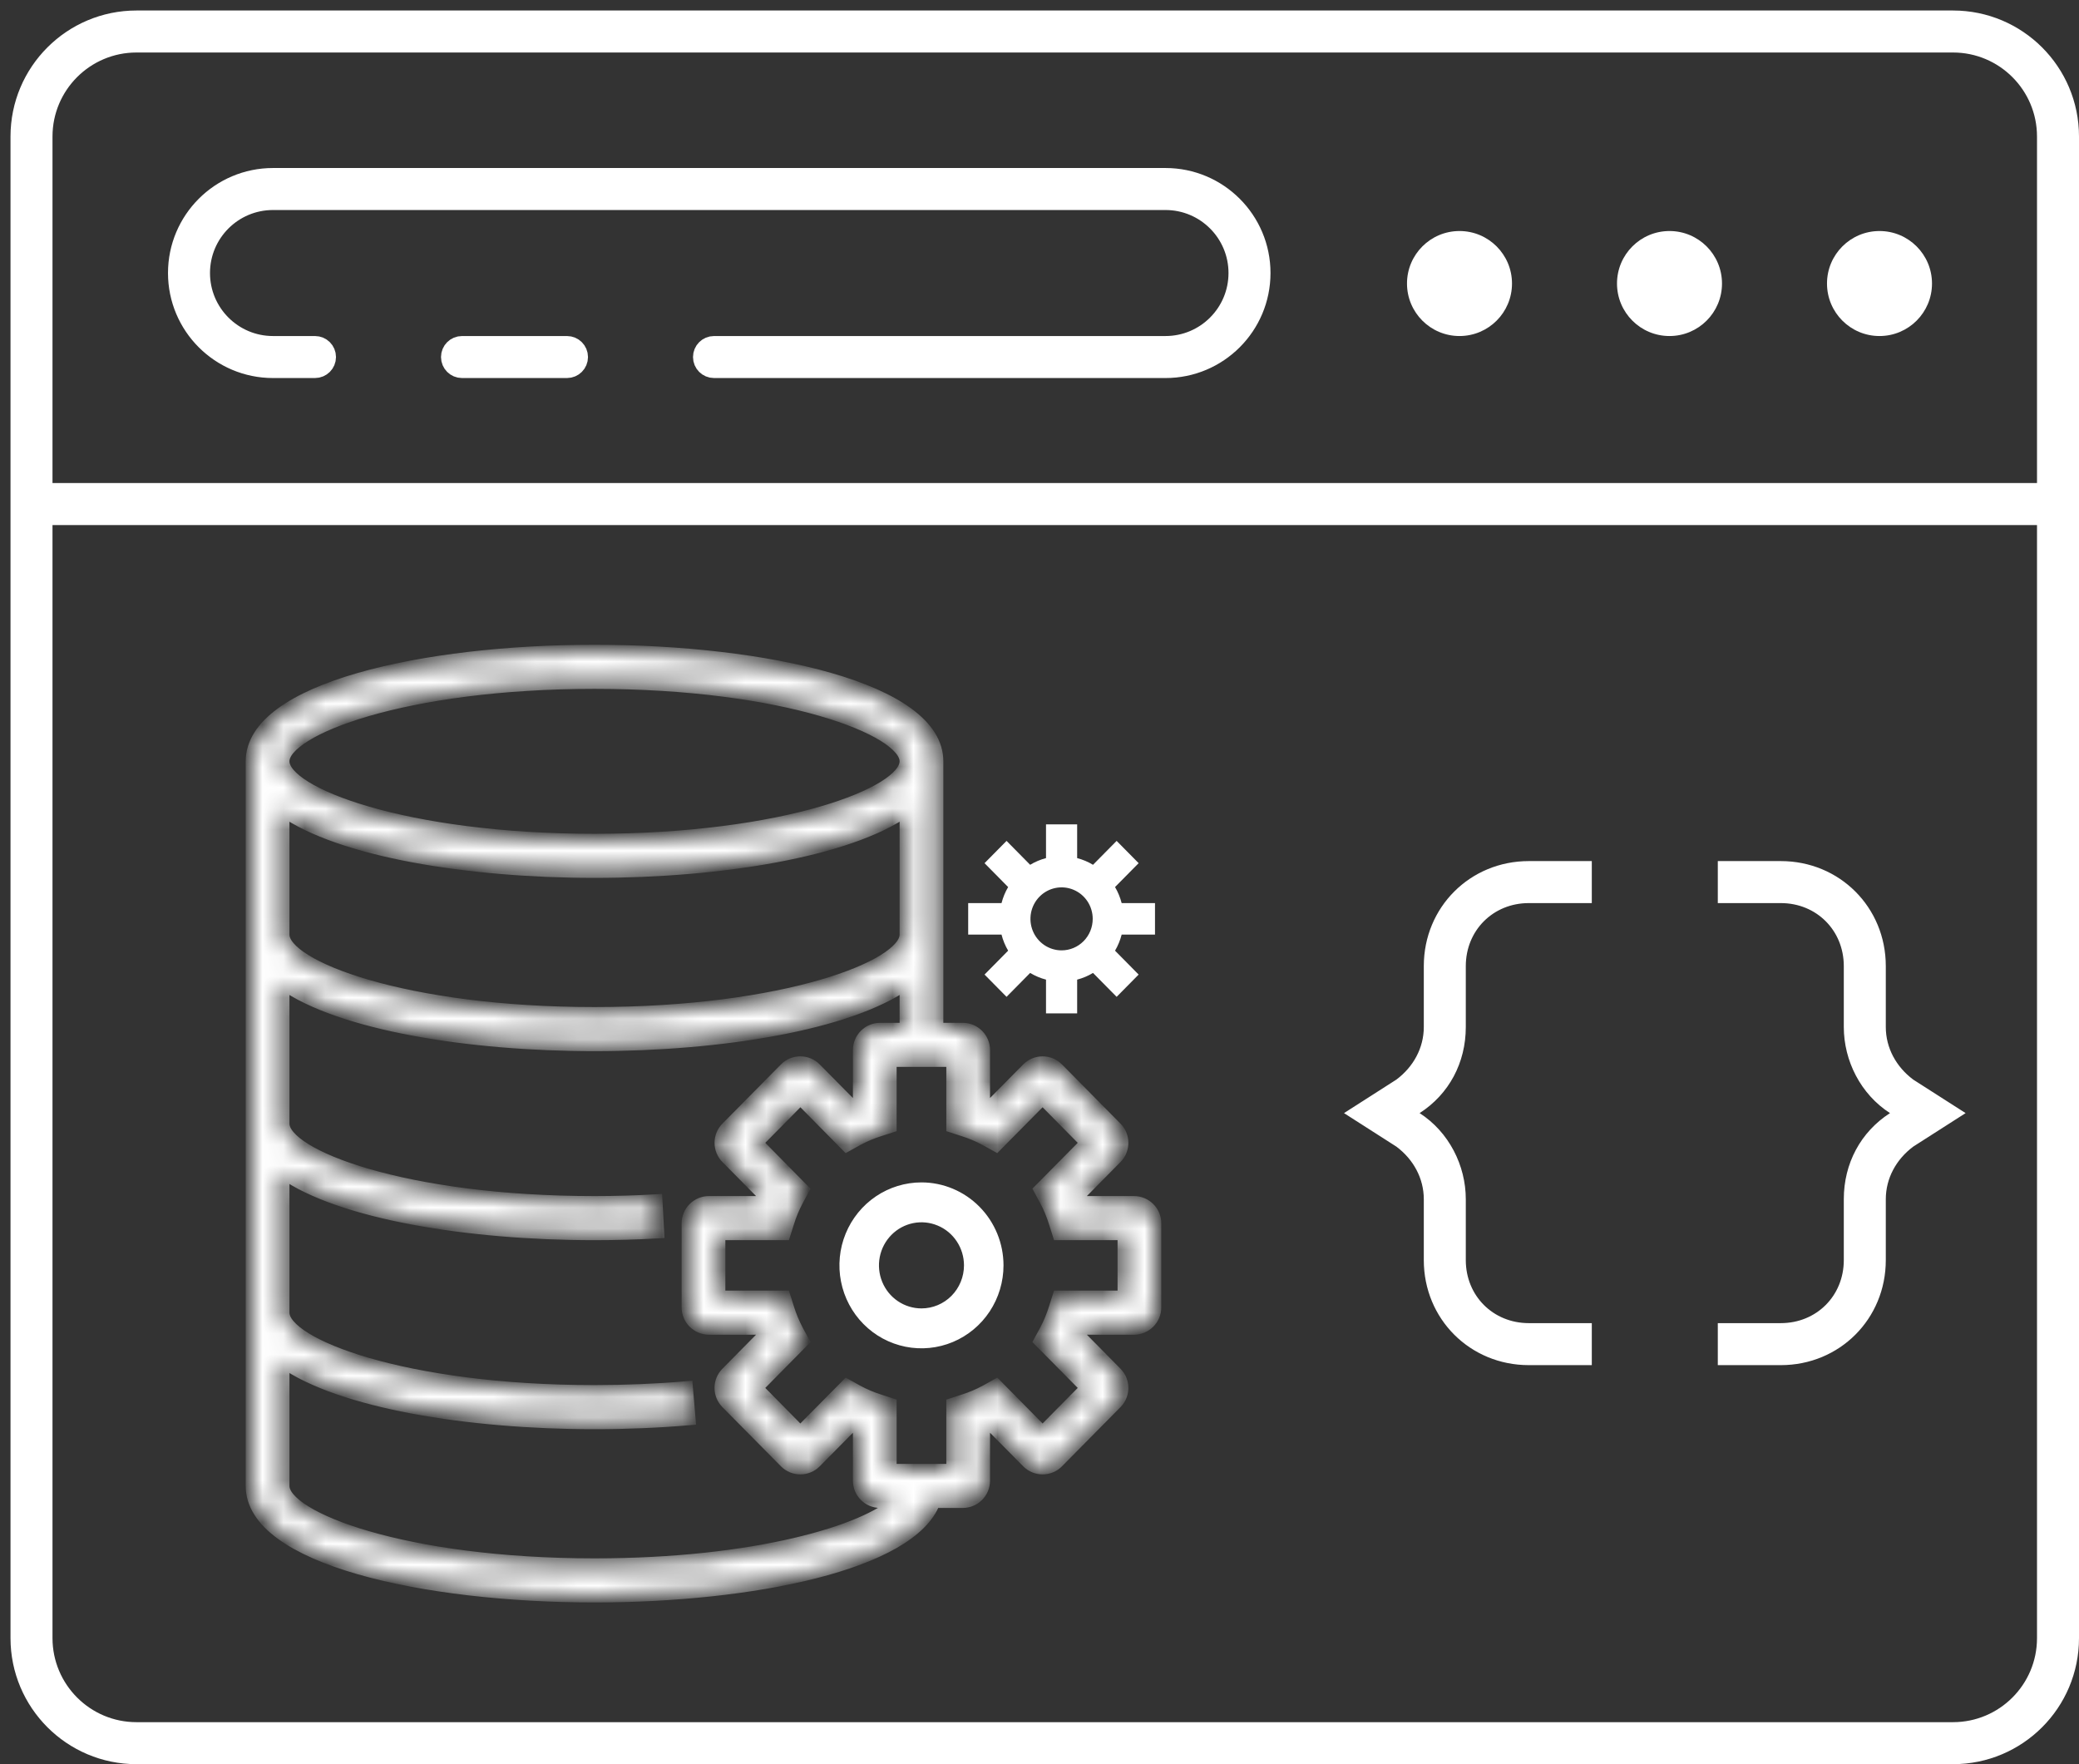 <svg width="99" height="84" viewBox="0 0 99 84" fill="none" xmlns="http://www.w3.org/2000/svg">
<rect x="0" y="0" width="99" height="84" fill="#333333" stroke="none"/>
<path d="M2 23V23.5H2.5H97H97.5V23V6.5C97.5 4.015 95.485 2 93 2H6.5C4.015 2 2 4.015 2 6.501V23ZM2.5 24.5H2V25V77.996C2 80.482 4.015 82.5 6.5 82.5H93C95.485 82.5 97.5 80.485 97.5 78V25V24.5H97H2.5ZM1 6.501C1 3.463 3.462 1 6.5 1H93C96.038 1 98.5 3.462 98.5 6.5V78C98.5 81.038 96.038 83.5 93 83.5H6.5C3.462 83.5 1 81.033 1 77.996V6.501ZM13 9.5C11.067 9.5 9.5 11.067 9.5 13C9.5 14.933 11.067 16.5 13 16.5H15C15.276 16.5 15.5 16.724 15.5 17C15.5 17.276 15.276 17.5 15 17.5H13C10.515 17.5 8.5 15.485 8.5 13C8.5 10.515 10.515 8.5 13 8.5H55.5C57.985 8.5 60 10.515 60 13C60 15.485 57.985 17.5 55.5 17.5H34C33.724 17.5 33.5 17.276 33.5 17C33.5 16.724 33.724 16.5 34 16.5H55.5C57.433 16.5 59 14.933 59 13C59 11.067 57.433 9.5 55.5 9.5H13ZM22 16.5H27C27.276 16.5 27.5 16.724 27.5 17C27.5 17.276 27.276 17.5 27 17.5H22C21.724 17.5 21.5 17.276 21.5 17C21.5 16.724 21.724 16.5 22 16.5Z" fill="white" stroke="white"/>
<circle cx="69.5" cy="13.5" r="2.5" fill="white"/>
<circle cx="79.5" cy="13.5" r="2.5" fill="white"/>
<circle cx="89.5" cy="13.5" r="2.5" fill="white"/>
<mask id="path-5-inside-1" fill="white">
<path d="M51.347 56.936L53.144 55.118C53.529 54.728 53.529 54.102 53.144 53.712L50.358 50.894C49.967 50.498 49.328 50.498 48.936 50.894L47.156 52.695C47.055 52.651 46.952 52.608 46.845 52.565V50C46.845 49.448 46.397 49 45.845 49H44.621V36.25C44.621 32.8 36.416 31 28.31 31C20.205 31 12 32.8 12 36.25V70.75C12 74.2 20.205 76 28.31 76C35.805 76 43.379 74.457 44.479 71.5H45.845C46.397 71.5 46.845 71.052 46.845 70.5V67.935C46.952 67.892 47.055 67.849 47.156 67.805L48.936 69.606C49.328 70.002 49.967 70.002 50.358 69.606L53.144 66.788C53.529 66.398 53.529 65.772 53.144 65.382L51.347 63.563C51.392 63.462 51.434 63.358 51.476 63.25H54C54.552 63.25 55 62.802 55 62.25V58.25C55 57.698 54.552 57.25 54 57.25H51.476C51.434 57.142 51.392 57.038 51.347 56.936ZM28.31 32.5C37.362 32.5 43.138 34.721 43.138 36.25C43.138 37.779 37.362 40 28.31 40C19.259 40 13.483 37.779 13.483 36.25C13.483 34.721 19.259 32.5 28.31 32.5ZM13.483 38.575C16.207 40.502 22.284 41.5 28.31 41.5C34.336 41.5 40.414 40.502 43.138 38.575V44.5C43.138 46.029 37.362 48.25 28.31 48.25C19.259 48.25 13.483 46.029 13.483 44.5V38.575ZM28.31 74.5C19.259 74.5 13.483 72.279 13.483 70.75V64.825C16.207 66.752 22.284 67.75 28.31 67.75C29.838 67.75 31.355 67.686 32.822 67.561L32.696 66.066C31.276 66.188 29.797 66.25 28.31 66.25C19.259 66.25 13.483 64.029 13.483 62.5V55.825C16.207 57.752 22.284 58.75 28.31 58.75C29.322 58.75 30.337 58.721 31.328 58.666L31.245 57.166C30.282 57.222 29.295 57.25 28.31 57.25C19.259 57.25 13.483 55.029 13.483 53.5V46.825C16.207 48.752 22.284 49.75 28.31 49.75C34.336 49.75 40.414 48.752 43.138 46.825V49H41.914C41.361 49 40.914 49.448 40.914 50V52.565C40.807 52.608 40.704 52.651 40.603 52.695L38.823 50.894C38.431 50.498 37.792 50.498 37.4 50.894L34.614 53.712C34.23 54.102 34.23 54.728 34.614 55.118L36.411 56.936C36.367 57.038 36.325 57.142 36.282 57.25H33.759C33.206 57.25 32.759 57.698 32.759 58.25V62.25C32.759 62.802 33.206 63.25 33.759 63.25H36.282C36.325 63.358 36.367 63.462 36.411 63.563L34.614 65.382C34.229 65.772 34.229 66.398 34.614 66.788L37.4 69.606C37.792 70.002 38.431 70.002 38.823 69.606L40.603 67.805C40.704 67.849 40.807 67.892 40.914 67.935V70.5C40.914 71.052 41.361 71.5 41.914 71.5H42.716C41.255 72.915 35.96 74.5 28.31 74.5ZM53.517 61.75H50.412L50.246 62.27C50.131 62.646 49.981 63.009 49.798 63.355L49.531 63.848L51.742 66.085L49.647 68.204L47.438 65.966L46.951 66.237C46.609 66.423 46.25 66.575 45.879 66.691L45.362 66.859V70H42.397V66.859L41.883 66.691C41.512 66.575 41.153 66.423 40.811 66.237L40.324 65.966L38.111 68.204L36.021 66.085L38.228 63.85L37.961 63.357C37.778 63.011 37.627 62.648 37.512 62.273L37.347 61.75H34.241V58.75H37.347L37.512 58.23C37.627 57.854 37.778 57.491 37.961 57.145L38.228 56.652L36.021 54.415L38.115 52.295L40.321 54.533L40.808 54.263C41.15 54.077 41.509 53.925 41.88 53.809L42.397 53.641V50.5H45.362V53.641L45.876 53.809C46.247 53.925 46.606 54.077 46.948 54.263L47.435 54.533L49.647 52.295L51.742 54.415L49.531 56.65L49.798 57.143C49.981 57.489 50.131 57.852 50.246 58.227L50.412 58.748H53.517V61.75Z"/>
</mask>
<path d="M51.347 56.936L53.144 55.118C53.529 54.728 53.529 54.102 53.144 53.712L50.358 50.894C49.967 50.498 49.328 50.498 48.936 50.894L47.156 52.695C47.055 52.651 46.952 52.608 46.845 52.565V50C46.845 49.448 46.397 49 45.845 49H44.621V36.25C44.621 32.8 36.416 31 28.31 31C20.205 31 12 32.8 12 36.25V70.75C12 74.2 20.205 76 28.31 76C35.805 76 43.379 74.457 44.479 71.5H45.845C46.397 71.5 46.845 71.052 46.845 70.5V67.935C46.952 67.892 47.055 67.849 47.156 67.805L48.936 69.606C49.328 70.002 49.967 70.002 50.358 69.606L53.144 66.788C53.529 66.398 53.529 65.772 53.144 65.382L51.347 63.563C51.392 63.462 51.434 63.358 51.476 63.25H54C54.552 63.25 55 62.802 55 62.25V58.25C55 57.698 54.552 57.25 54 57.25H51.476C51.434 57.142 51.392 57.038 51.347 56.936ZM28.31 32.5C37.362 32.5 43.138 34.721 43.138 36.25C43.138 37.779 37.362 40 28.31 40C19.259 40 13.483 37.779 13.483 36.25C13.483 34.721 19.259 32.5 28.31 32.5ZM13.483 38.575C16.207 40.502 22.284 41.5 28.31 41.5C34.336 41.5 40.414 40.502 43.138 38.575V44.5C43.138 46.029 37.362 48.25 28.31 48.25C19.259 48.25 13.483 46.029 13.483 44.5V38.575ZM28.31 74.5C19.259 74.5 13.483 72.279 13.483 70.75V64.825C16.207 66.752 22.284 67.75 28.31 67.75C29.838 67.75 31.355 67.686 32.822 67.561L32.696 66.066C31.276 66.188 29.797 66.25 28.31 66.25C19.259 66.25 13.483 64.029 13.483 62.5V55.825C16.207 57.752 22.284 58.75 28.31 58.75C29.322 58.75 30.337 58.721 31.328 58.666L31.245 57.166C30.282 57.222 29.295 57.25 28.31 57.25C19.259 57.25 13.483 55.029 13.483 53.5V46.825C16.207 48.752 22.284 49.75 28.31 49.75C34.336 49.75 40.414 48.752 43.138 46.825V49H41.914C41.361 49 40.914 49.448 40.914 50V52.565C40.807 52.608 40.704 52.651 40.603 52.695L38.823 50.894C38.431 50.498 37.792 50.498 37.4 50.894L34.614 53.712C34.23 54.102 34.23 54.728 34.614 55.118L36.411 56.936C36.367 57.038 36.325 57.142 36.282 57.25H33.759C33.206 57.25 32.759 57.698 32.759 58.25V62.25C32.759 62.802 33.206 63.25 33.759 63.25H36.282C36.325 63.358 36.367 63.462 36.411 63.563L34.614 65.382C34.229 65.772 34.229 66.398 34.614 66.788L37.4 69.606C37.792 70.002 38.431 70.002 38.823 69.606L40.603 67.805C40.704 67.849 40.807 67.892 40.914 67.935V70.5C40.914 71.052 41.361 71.5 41.914 71.5H42.716C41.255 72.915 35.96 74.5 28.31 74.5ZM53.517 61.75H50.412L50.246 62.27C50.131 62.646 49.981 63.009 49.798 63.355L49.531 63.848L51.742 66.085L49.647 68.204L47.438 65.966L46.951 66.237C46.609 66.423 46.25 66.575 45.879 66.691L45.362 66.859V70H42.397V66.859L41.883 66.691C41.512 66.575 41.153 66.423 40.811 66.237L40.324 65.966L38.111 68.204L36.021 66.085L38.228 63.85L37.961 63.357C37.778 63.011 37.627 62.648 37.512 62.273L37.347 61.75H34.241V58.75H37.347L37.512 58.23C37.627 57.854 37.778 57.491 37.961 57.145L38.228 56.652L36.021 54.415L38.115 52.295L40.321 54.533L40.808 54.263C41.15 54.077 41.509 53.925 41.88 53.809L42.397 53.641V50.5H45.362V53.641L45.876 53.809C46.247 53.925 46.606 54.077 46.948 54.263L47.435 54.533L49.647 52.295L51.742 54.415L49.531 56.65L49.798 57.143C49.981 57.489 50.131 57.852 50.246 58.227L50.412 58.748H53.517V61.75Z" fill="white" stroke="white" stroke-width="0.6" mask="url(#path-5-inside-1)"/>
<path d="M43.88 56.399H43.879C43.126 56.399 42.39 56.625 41.764 57.048C41.138 57.471 40.65 58.073 40.362 58.776C40.074 59.479 39.999 60.253 40.146 61C40.292 61.746 40.655 62.432 41.187 62.971C41.719 63.51 42.398 63.876 43.136 64.025C43.875 64.174 44.641 64.097 45.337 63.806C46.032 63.514 46.627 63.021 47.045 62.388C47.463 61.754 47.686 61.01 47.686 60.249V60.249C47.685 59.229 47.284 58.25 46.57 57.528C45.857 56.806 44.889 56.4 43.88 56.399ZM43.879 62.399C43.46 62.399 43.049 62.273 42.7 62.037C42.35 61.801 42.078 61.465 41.917 61.072C41.756 60.679 41.714 60.247 41.796 59.829C41.878 59.412 42.081 59.029 42.378 58.728C42.675 58.428 43.053 58.223 43.465 58.14C43.877 58.057 44.304 58.1 44.692 58.263C45.08 58.425 45.412 58.7 45.645 59.054C45.879 59.408 46.004 59.824 46.004 60.249C46.004 60.82 45.779 61.367 45.381 61.77C44.983 62.173 44.442 62.399 43.879 62.399Z" fill="white" stroke="white" stroke-width="0.2"/>
<path d="M53.267 43.038L53.296 43.151H53.412H54.85V44.351H53.412H53.296L53.267 44.464C53.201 44.719 53.101 44.963 52.968 45.189L52.909 45.289L52.99 45.371L54.01 46.403L53.173 47.25L52.155 46.22L52.072 46.136L51.971 46.197C51.748 46.332 51.507 46.433 51.255 46.499L51.143 46.529V46.645V48.101H49.96V46.645V46.529L49.849 46.499C49.597 46.433 49.356 46.332 49.132 46.197L49.031 46.136L48.948 46.22L47.931 47.25L47.094 46.403L48.113 45.371L48.194 45.289L48.136 45.189C48.003 44.963 47.902 44.719 47.837 44.464L47.808 44.351H47.691H46.254V43.151H47.691H47.808L47.837 43.038C47.902 42.783 48.003 42.539 48.136 42.313L48.194 42.213L48.113 42.131L47.094 41.099L47.931 40.252L48.948 41.282L49.031 41.366L49.132 41.305C49.356 41.17 49.597 41.069 49.849 41.003L49.96 40.973V40.858V39.401H51.143V40.858V40.973L51.255 41.003C51.507 41.069 51.748 41.17 51.971 41.305L52.072 41.366L52.155 41.282L53.173 40.252L54.01 41.099L52.99 42.131L52.909 42.213L52.968 42.313C53.101 42.539 53.201 42.783 53.267 43.038ZM49.644 45.123C49.913 45.304 50.228 45.401 50.552 45.401C50.985 45.401 51.401 45.227 51.707 44.917C52.013 44.608 52.184 44.188 52.184 43.751C52.184 43.425 52.089 43.106 51.91 42.835C51.731 42.564 51.476 42.352 51.177 42.227C50.879 42.102 50.55 42.069 50.233 42.133C49.916 42.197 49.625 42.354 49.397 42.585C49.168 42.816 49.013 43.11 48.95 43.429C48.888 43.749 48.92 44.081 49.043 44.382C49.166 44.683 49.376 44.941 49.644 45.123Z" fill="white" stroke="white" stroke-width="0.3"/>
<path d="M66.608 51.569L66.614 51.565L66.62 51.56C67.465 50.926 68 49.97 68 48.9V46C68 43.31 70.111 41.2 72.8 41.2H75.6V42.8H72.8C70.99 42.8 69.6 44.19 69.6 46V48.9C69.6 50.534 68.833 51.97 67.492 52.832L67.23 53L67.492 53.168C68.831 54.029 69.6 55.563 69.6 57.1V60C69.6 61.81 70.99 63.2 72.8 63.2H75.6V64.8H72.8C70.111 64.8 68 62.69 68 60V57.1C68 56.03 67.465 55.074 66.62 54.44L66.614 54.435L66.608 54.431L64.371 53L66.608 51.569Z" fill="white" stroke="white" stroke-width="0.4"/>
<path d="M84.8 42.8H82V41.2H84.8C87.49 41.2 89.6 43.31 89.6 46V48.9C89.6 49.97 90.135 50.926 90.98 51.56L90.986 51.565L90.992 51.569L93.229 53L90.992 54.431L90.986 54.435L90.98 54.44C90.135 55.074 89.6 56.03 89.6 57.1V60C89.6 62.69 87.49 64.8 84.8 64.8H82V63.2H84.8C86.611 63.2 88 61.81 88 60V57.1C88 55.466 88.767 54.03 90.108 53.168L90.37 53L90.108 52.832C88.769 51.971 88 50.437 88 48.9V46C88 44.19 86.611 42.8 84.8 42.8Z" fill="white" stroke="white" stroke-width="0.4"/>
</svg>
